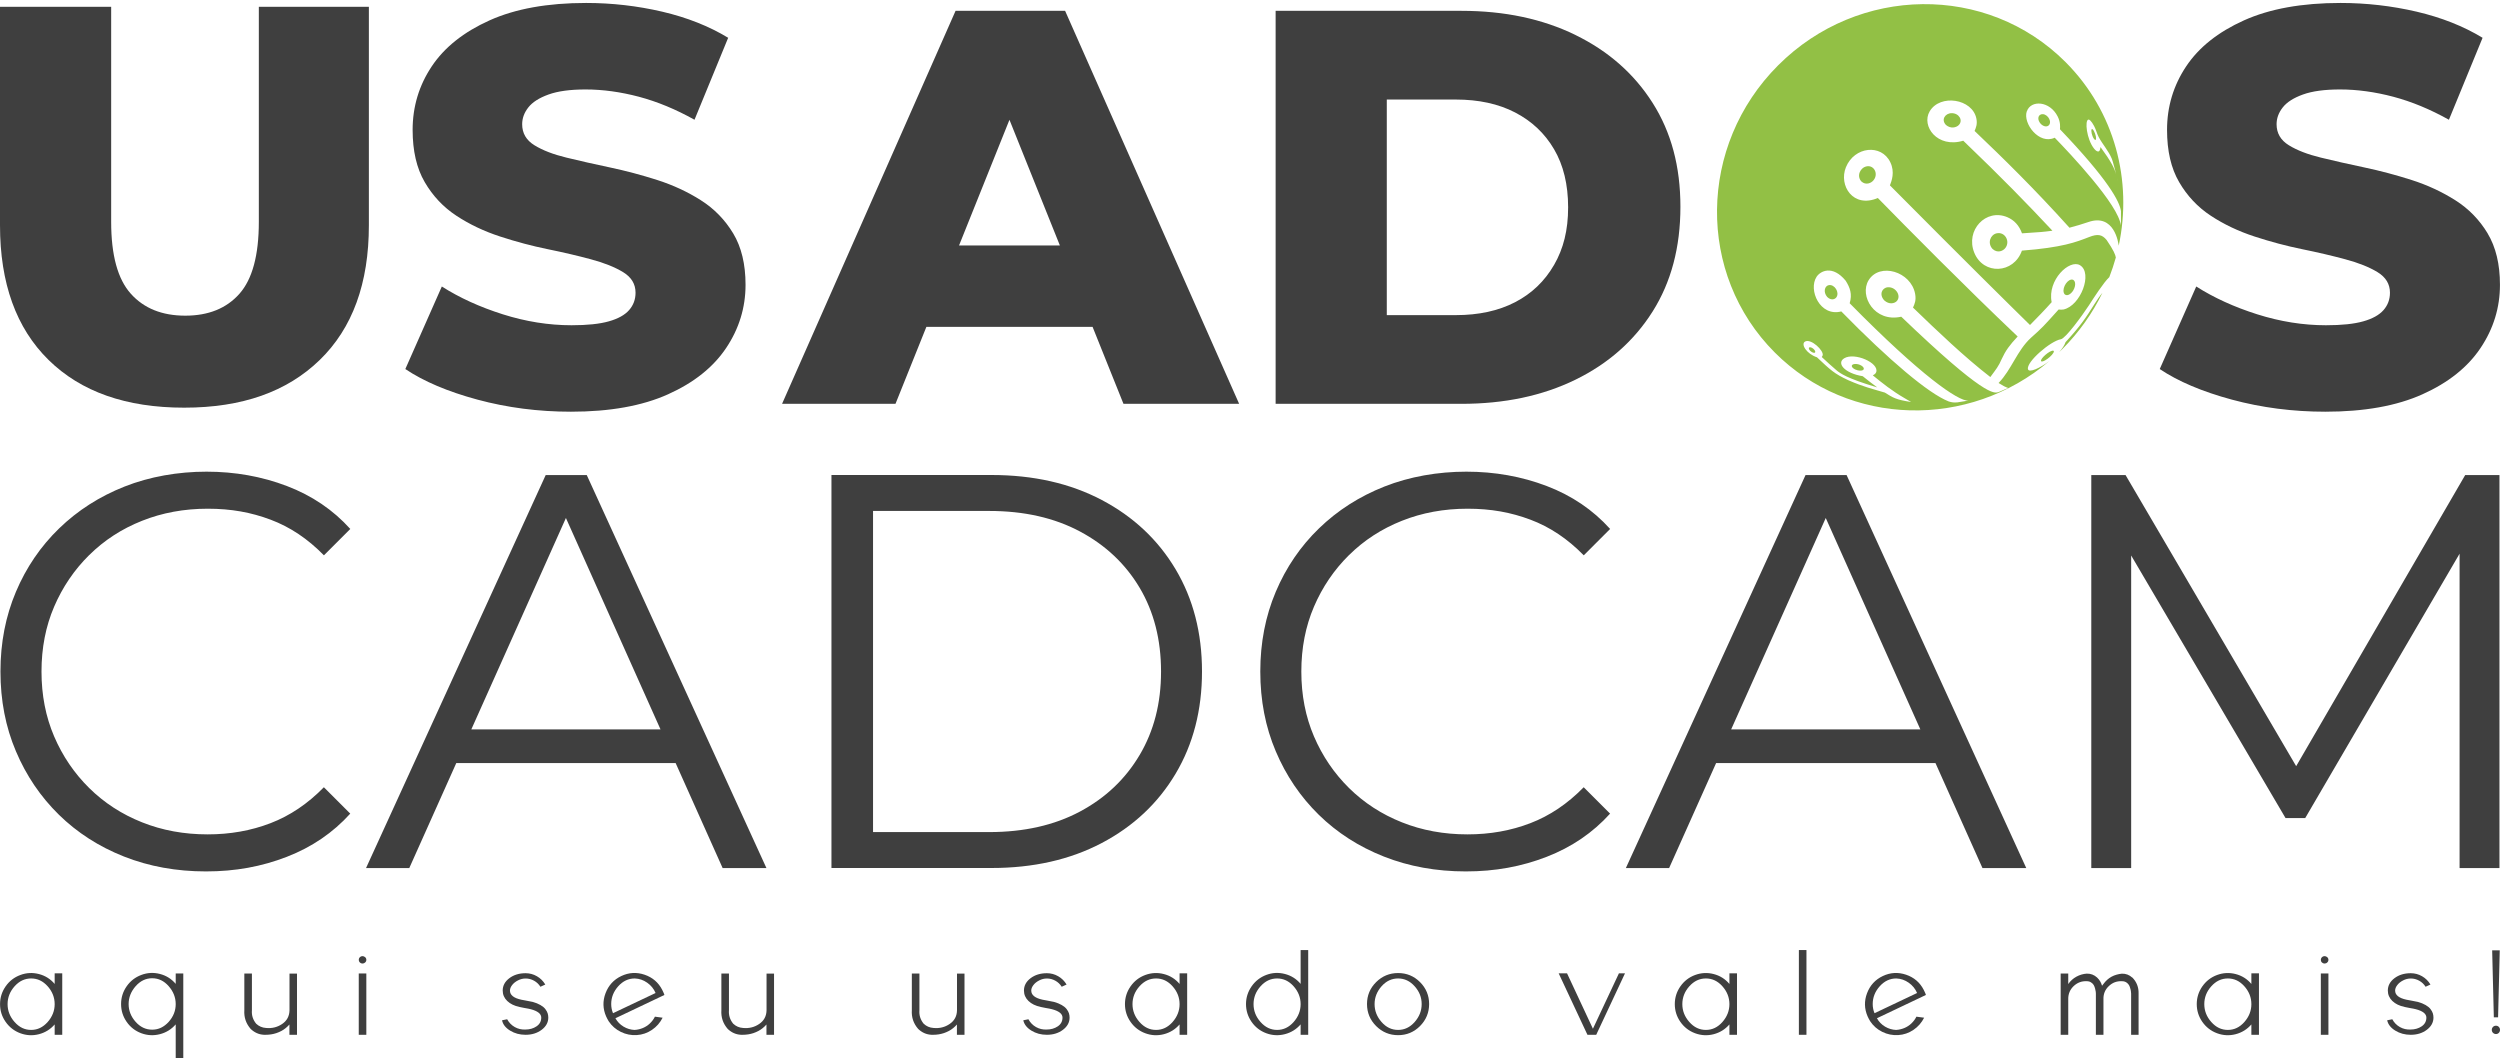 <svg width="600" height="254" viewBox="0 0 600 254" fill="none" xmlns="http://www.w3.org/2000/svg">
<path d="M62.12 53.25C62.12 61.25 60.57 66.99 57.47 70.5C54.37 74 50.04 75.76 44.47 75.76C38.9 75.76 34.54 74.01 31.4 70.5C28.25 67 26.68 61.25 26.68 53.25V1.64H0V54.05C0 67.97 3.88 78.75 11.66 86.39C19.43 94.03 30.28 97.84 44.2 97.84C58.12 97.84 68.88 94.02 76.74 86.39C84.6 78.76 88.53 67.98 88.53 54.05V1.64H62.12V53.25Z" fill="#3F3F3F"/>
<path d="M168.23 48.07C165.04 46.05 161.56 44.43 157.79 43.22C154.02 42.01 150.22 41 146.4 40.19C142.58 39.38 139.1 38.6 135.96 37.83C132.81 37.07 130.25 36.08 128.28 34.87C126.3 33.66 125.32 31.97 125.32 29.82C125.32 28.38 125.81 27.04 126.8 25.78C127.79 24.52 129.4 23.49 131.65 22.68C133.89 21.87 136.86 21.47 140.54 21.47C144.67 21.47 148.94 22.06 153.34 23.22C157.74 24.39 162.19 26.23 166.68 28.74L174.76 9.07C170.18 6.29 164.9 4.2 158.93 2.8C152.96 1.41 146.87 0.71 140.67 0.71C131.42 0.71 123.69 2.1 117.49 4.89C111.29 7.68 106.66 11.36 103.61 15.94C100.56 20.52 99.03 25.6 99.03 31.17C99.03 36.2 99.99 40.38 101.93 43.7C103.86 47.02 106.4 49.72 109.54 51.78C112.68 53.85 116.19 55.51 120.05 56.77C123.91 58.03 127.71 59.04 131.44 59.8C135.17 60.56 138.63 61.37 141.82 62.23C145.01 63.08 147.59 64.12 149.57 65.33C151.54 66.54 152.53 68.18 152.53 70.25C152.53 71.87 152.01 73.26 150.98 74.43C149.95 75.6 148.33 76.5 146.13 77.12C143.93 77.75 140.94 78.06 137.17 78.06C131.69 78.06 126.19 77.18 120.66 75.43C115.14 73.68 110.26 71.45 106.04 68.76L97.28 88.57C101.68 91.53 107.45 93.98 114.59 95.91C121.73 97.84 129.21 98.81 137.02 98.81C146.36 98.81 154.13 97.42 160.33 94.63C166.53 91.85 171.18 88.14 174.28 83.51C177.38 78.88 178.93 73.83 178.93 68.35C178.93 63.41 177.94 59.3 175.97 56.02C173.99 52.74 171.41 50.09 168.22 48.07H168.23Z" fill="#3F3F3F"/>
<path d="M229.34 2.59L187.7 96.91H214.92L222.33 78.45H262.22L269.63 96.91H297.39L255.62 2.59H229.35H229.34ZM230.17 58.91L242.27 28.75L254.37 58.91H230.16H230.17Z" fill="#3F3F3F"/>
<path d="M378.1 8.39C370.19 4.53 361.08 2.6 350.75 2.6H306.15V96.92H350.75C361.08 96.92 370.2 94.99 378.1 91.13C386 87.27 392.18 81.81 396.63 74.76C401.08 67.71 403.3 59.33 403.3 49.63C403.3 39.93 401.08 31.71 396.63 24.7C392.18 17.69 386.01 12.26 378.1 8.4V8.39ZM372.98 63.57C370.73 67.48 367.61 70.46 363.62 72.53C359.62 74.6 354.88 75.63 349.4 75.63H332.83V23.89H349.4C354.88 23.89 359.62 24.92 363.62 26.99C367.62 29.06 370.74 32 372.98 35.82C375.22 39.64 376.35 44.29 376.35 49.77C376.35 55.25 375.23 59.67 372.98 63.58V63.57Z" fill="#3F3F3F"/>
<path d="M597.04 56.02C595.06 52.74 592.48 50.09 589.29 48.07C586.1 46.05 582.62 44.43 578.85 43.22C575.08 42.01 571.28 41 567.46 40.19C563.64 39.38 560.16 38.6 557.02 37.83C553.87 37.07 551.31 36.08 549.34 34.87C547.36 33.66 546.38 31.97 546.38 29.82C546.38 28.38 546.87 27.04 547.86 25.78C548.85 24.52 550.46 23.49 552.71 22.68C554.95 21.87 557.92 21.47 561.6 21.47C565.73 21.47 570 22.06 574.4 23.22C578.8 24.39 583.25 26.23 587.74 28.74L595.82 9.07C591.24 6.29 585.96 4.2 579.99 2.8C574.02 1.41 567.93 0.71 561.73 0.71C552.48 0.71 544.75 2.1 538.55 4.89C532.35 7.68 527.72 11.36 524.67 15.94C521.62 20.52 520.09 25.6 520.09 31.17C520.09 36.2 521.05 40.38 522.99 43.7C524.92 47.02 527.46 49.72 530.6 51.78C533.74 53.85 537.25 55.51 541.11 56.77C544.97 58.03 548.77 59.04 552.5 59.8C556.23 60.56 559.69 61.37 562.88 62.23C566.07 63.08 568.65 64.12 570.63 65.33C572.6 66.54 573.59 68.18 573.59 70.25C573.59 71.87 573.07 73.26 572.04 74.43C571.01 75.6 569.39 76.5 567.19 77.12C564.99 77.75 562 78.06 558.23 78.06C552.75 78.06 547.25 77.18 541.72 75.43C536.2 73.68 531.32 71.45 527.1 68.76L518.34 88.57C522.74 91.53 528.51 93.98 535.65 95.91C542.79 97.84 550.27 98.81 558.08 98.81C567.42 98.81 575.19 97.42 581.39 94.63C587.59 91.85 592.24 88.14 595.34 83.51C598.44 78.88 599.99 73.83 599.99 68.35C599.99 63.41 599 59.3 597.03 56.02H597.04Z" fill="#3F3F3F"/>
<path d="M497.58 69.7C498.4 68.35 498.07 66.87 497.01 67.12C495.84 67.39 494.71 69.59 495.5 70.61C496.17 71.24 497.12 70.46 497.58 69.7ZM434.71 83.4C434.25 83.23 433.99 83.43 434.18 83.83C434.26 83.99 434.37 84.11 434.44 84.19C434.94 84.66 435.38 84.72 435.54 84.65C435.92 84.47 435.38 83.66 434.71 83.41V83.4ZM438.93 68.43C437.91 68.6 437.52 70.09 438.52 71.26C439.45 72.18 440.38 71.86 440.74 71.34C441.54 70.18 440.31 68.2 438.93 68.43ZM446.79 87.78C445.83 87.15 444.33 87.23 444.44 87.9C444.47 88.1 444.63 88.25 444.73 88.35C445.43 88.92 446.39 89.02 446.84 88.92C447.49 88.77 447.47 88.23 446.79 87.78ZM448.04 39.92C446.5 40.17 445.51 42.16 446.71 43.53C447.8 44.54 449.11 43.96 449.68 43.22C450.85 41.73 449.81 39.62 448.04 39.91V39.92ZM503.05 33.32C503.06 33.19 503.05 33 503.02 32.8C502.86 31.87 502.22 30.68 501.99 31.03C501.8 31.32 502.03 32.64 502.59 33.38C502.95 33.8 503.03 33.48 503.05 33.32ZM491.86 29.88C492.47 28.79 491.08 27.08 489.87 27.45C489.08 27.69 488.89 28.78 489.83 29.78C490.78 30.65 491.59 30.36 491.86 29.88ZM479.22 55.99C477.7 56.31 476.91 58.31 478.2 59.74C479.4 60.84 480.74 60.25 481.31 59.49C482.51 57.87 481.15 55.58 479.23 55.99H479.22ZM492.78 84.16C491.97 84.03 489.55 86.13 489.86 86.68C489.86 86.69 489.88 86.71 489.89 86.72C490.28 86.94 491.35 86.21 491.93 85.69C492.78 84.94 493.17 84.22 492.77 84.16H492.78ZM467.04 30C468.19 30.97 469.51 30.6 470.08 30.04C471.22 28.91 470.17 27.14 468.38 27.16C466.82 27.18 465.81 28.74 467.04 30ZM495.74 82.1C495.49 82.88 494.92 83.7 494.19 84.51C494.43 84.28 494.67 84.06 494.91 83.83C498.98 79.76 502.2 75.17 504.58 70.28C503.98 70.97 503.24 72.08 502.62 73.06C500.52 76.38 499.46 78.04 495.75 82.1H495.74ZM496.64 54.66C498.02 54.3 499.86 53.76 501.21 53.29C507.44 51.14 508.43 58.37 508.49 58.97C511.82 43.44 507.59 26.76 495.71 14.88C476.89 -3.94 446.02 -3.59 426.76 15.67C407.5 34.93 407.15 65.8 425.97 84.62C443.83 102.48 472.53 103.06 491.87 86.63C489.53 88.4 486.98 89.52 486.72 88.62C486.22 86.9 492.16 81.82 494.6 81.42C495.75 81.23 499.72 75.75 501.35 73.27C502.45 71.56 504.93 67.7 506.23 66.52C506.83 64.97 507.36 63.39 507.8 61.8C507.7 61.15 507.28 60.08 505.59 57.6C504.5 56.27 503.44 56.09 501.41 56.88C498.24 58.12 494.97 59.4 485.26 60.15C483.29 65.73 476.03 66.05 473.83 60.66C471.64 55.28 476.61 49.94 481.77 52.13C483.43 52.84 484.61 54.14 485.28 56C490.06 55.69 490.25 55.68 492.58 55.37C486.44 48.82 480.72 42.92 471.18 33.77C464.94 35.65 461.04 30.23 463.13 26.71C465.63 22.49 473.38 23.69 474.33 28.45C474.6 29.78 474.24 30.62 473.9 31.43C480.7 37.91 488.16 45.2 496.67 54.65L496.64 54.66ZM508.19 43.19L508.24 43.45C508.19 43.22 508.13 42.97 508.08 42.71C508.12 42.87 508.16 43.02 508.19 43.19ZM501.24 28.7C501.53 28.68 501.86 29.12 502.12 29.47C502.27 29.7 502.45 30 502.58 30.24C503.05 31.09 503.24 32.06 503.7 32.92C504.66 34.7 506.05 36.21 506.83 38.09C506.9 38.27 506.98 38.52 507.04 38.71C507.32 39.65 507.62 40.81 507.89 41.9C507.48 40.43 506.73 38.84 504.12 35.29C503.95 37.24 502.83 35.98 502.61 35.71C500.77 33.45 500.28 28.78 501.24 28.7ZM486.44 26.74C487.38 23.92 491.97 24.19 493.85 27.97C494.53 29.33 494.44 30.43 494.39 31.02C505.97 43.13 508.74 48.39 509.03 50.67V53.01L508.99 54.09C508.51 49.21 496.73 36.75 493.13 33.05C489.39 34.82 485.46 29.62 486.42 26.74H486.44ZM452.33 94.21C449.31 93.31 447.25 92.85 443.61 91.26C440.18 89.67 439.29 88.77 436.07 85.75C433.58 84.94 432.09 82.56 433.24 81.96C434.66 81.21 437.77 84.15 437.44 85.3C437.4 85.43 437.28 85.57 437.22 85.68C438.74 87.1 439.1 87.43 440.81 88.91C441.69 89.61 443.16 90.78 450.54 92.98C448.9 91.76 448.61 91.54 447.06 90.29C442.65 89.57 440.69 87.14 442.62 85.98C445.09 84.5 451.04 87.09 450.29 89.31C450.16 89.71 449.76 89.93 449.48 90.09C451.77 91.95 454.14 93.86 457.17 95.6L458.67 96.48C455.08 95.93 454.39 95.5 452.33 94.2V94.21ZM469.72 96.57C469.72 96.57 469.72 96.57 469.71 96.57C469.05 96.65 468.39 96.57 467.77 96.37L467.6 96.31C462.86 94.42 453.43 86.52 441.91 74.74C436.8 76.09 433.91 69.56 435.99 66.41C436.89 65.06 439.77 63.51 442.96 67.37C444.01 69.04 444.58 70.6 443.92 72.78C461.15 90.28 470.02 96.31 472.38 96.15C472.38 96.15 470.38 96.49 469.71 96.58L469.72 96.57ZM487.2 78C488.8 76.39 490.9 74.22 492.4 72.52C491.31 67.21 496.69 62.13 499.21 63.66C502.31 65.54 499.37 73.38 495.23 74.28C494.89 74.35 494.42 74.33 494.07 74.28C490.42 78.34 490.13 78.67 487.45 81.05C484.08 84.13 482.8 88.68 479.66 91.92C480.78 92.62 481.21 92.85 481.95 93.11L479.81 94.04L479.59 94.12C478.58 94.42 476.22 95.13 456.3 76.01C449.87 77.46 446.17 70.99 448.47 67.25C451.12 62.94 458.63 65.14 459.63 70.52C459.92 72.06 459.51 72.96 459.12 73.82C464.96 79.46 471.47 85.69 477.68 90.49C479.07 88.6 479.66 87.92 480.42 86.14C481.32 84.19 482.29 82.83 484.24 80.76C471.59 68.76 457.78 54.78 450.68 47.52C444.74 50.06 441.24 44.52 443.02 40.14C445.04 35.17 451.52 34.45 453.68 38.95C454.82 41.33 453.98 43.46 453.58 44.49C471.45 62.49 482.31 73.21 487.2 78ZM453.08 68.94C451.64 69.07 450.95 70.71 452.22 72.09C453.4 73.16 454.68 72.84 455.22 72.27C456.4 71.02 454.96 68.78 453.08 68.95V68.94Z" fill="#92C045"/>
<path d="M21.42 133.21C25.01 129.66 29.23 126.92 34.09 124.99C38.94 123.06 44.2 122.09 49.85 122.09C55.5 122.09 60.27 122.97 64.94 124.72C69.61 126.47 73.88 129.32 77.74 133.28L84.07 126.95C79.94 122.37 74.86 118.93 68.84 116.64C62.82 114.35 56.4 113.2 49.57 113.2C42.74 113.2 35.91 114.39 29.9 116.77C23.88 119.15 18.65 122.5 14.2 126.81C9.75 131.12 6.29 136.2 3.82 142.04C1.35 147.88 0.11 154.26 0.11 161.17C0.11 168.08 1.34 174.47 3.82 180.3C6.29 186.14 9.73 191.21 14.13 195.53C18.53 199.84 23.74 203.19 29.76 205.57C35.78 207.95 42.34 209.14 49.43 209.14C56.52 209.14 62.81 207.97 68.83 205.64C74.85 203.31 79.92 199.85 84.06 195.27L77.73 188.94C73.87 192.89 69.6 195.77 64.93 197.56C60.26 199.36 55.23 200.25 49.84 200.25C44.18 200.25 38.93 199.29 34.08 197.35C29.23 195.42 25.01 192.68 21.41 189.13C17.82 185.58 15.01 181.45 12.99 176.73C10.97 172.01 9.96 166.83 9.96 161.17C9.96 155.51 10.97 150.32 12.99 145.61C15.01 140.9 17.82 136.76 21.41 133.21H21.42Z" fill="#3F3F3F"/>
<path d="M130.97 114.01L87.85 208.33H98.23L109.51 183.13H162.15L173.43 208.33H183.94L140.82 114.01H130.98H130.97ZM113.12 175.05L135.82 124.32L158.52 175.05H113.12Z" fill="#3F3F3F"/>
<path d="M264.43 120C256.84 116 248.01 114 237.95 114H199.55V208.32H237.95C248.01 208.32 256.83 206.32 264.43 202.32C272.02 198.32 277.93 192.78 282.15 185.68C286.37 178.59 288.48 170.41 288.48 161.16C288.48 151.91 286.37 143.73 282.15 136.64C277.93 129.55 272.02 124 264.43 120ZM273.53 181.17C270.11 186.96 265.33 191.5 259.18 194.78C253.03 198.06 245.77 199.7 237.42 199.7H209.53V122.63H237.42C245.77 122.63 253.03 124.27 259.18 127.55C265.33 130.83 270.12 135.34 273.53 141.09C276.94 146.84 278.65 153.53 278.65 161.17C278.65 168.81 276.94 175.39 273.53 181.18V181.17Z" fill="#3F3F3F"/>
<path d="M323.78 133.21C327.37 129.66 331.6 126.92 336.45 124.99C341.3 123.06 346.56 122.09 352.21 122.09C357.86 122.09 362.63 122.97 367.3 124.72C371.97 126.47 376.24 129.32 380.1 133.28L386.43 126.95C382.3 122.37 377.22 118.93 371.2 116.64C365.18 114.35 358.76 113.2 351.93 113.2C345.1 113.2 338.27 114.39 332.26 116.77C326.24 119.15 321.01 122.5 316.56 126.81C312.11 131.12 308.65 136.2 306.18 142.04C303.71 147.88 302.47 154.26 302.47 161.17C302.47 168.08 303.7 174.47 306.18 180.3C308.65 186.14 312.09 191.21 316.49 195.53C320.89 199.84 326.1 203.19 332.12 205.57C338.14 207.95 344.7 209.14 351.79 209.14C358.88 209.14 365.17 207.97 371.19 205.64C377.21 203.31 382.28 199.85 386.42 195.27L380.09 188.94C376.23 192.89 371.96 195.77 367.29 197.56C362.62 199.36 357.59 200.25 352.2 200.25C346.54 200.25 341.29 199.29 336.44 197.35C331.59 195.42 327.37 192.68 323.77 189.13C320.18 185.58 317.37 181.45 315.35 176.73C313.33 172.01 312.32 166.83 312.32 161.17C312.32 155.51 313.33 150.32 315.35 145.61C317.37 140.89 320.18 136.76 323.77 133.21H323.78Z" fill="#3F3F3F"/>
<path d="M433.33 114.01L390.21 208.33H400.59L411.87 183.13H464.51L475.79 208.33H486.3L443.18 114.01H433.34H433.33ZM415.48 175.05L438.18 124.32L460.88 175.05H415.48Z" fill="#3F3F3F"/>
<path d="M591.65 114.01L551.08 183.88L510.13 114.01H501.91V208.33H511.48V133.32L548.53 196.34H553.25L590.3 132.89V208.33H599.87V114.01H591.65Z" fill="#3F3F3F"/>
<path d="M13.12 233.6H14.94V248.36H13.12V245.86C12.11 247.03 10.85 247.82 9.34 248.21C7.83 248.6 6.34 248.52 4.88 247.98C3.42 247.44 2.24 246.52 1.35 245.25C0.45 243.97 0.01 242.55 0.01 240.99C0.01 239.43 0.46 238.01 1.35 236.73C2.24 235.45 3.42 234.54 4.88 234C6.34 233.45 7.83 233.38 9.34 233.77C10.85 234.16 12.11 234.95 13.12 236.15V233.62V233.6ZM3.5 245.28C4.62 246.55 5.94 247.18 7.47 247.18C9 247.18 10.31 246.55 11.44 245.28C12.56 244.01 13.12 242.58 13.12 240.99C13.12 239.4 12.56 237.97 11.44 236.71C10.32 235.45 9 234.83 7.47 234.83C5.94 234.83 4.62 235.46 3.5 236.71C2.38 237.97 1.82 239.39 1.82 240.99C1.82 242.59 2.38 244.02 3.5 245.28Z" fill="#3F3F3F"/>
<path d="M42.17 233.63H43.99V253.94H42.17V245.85C41.16 247.02 39.9 247.81 38.39 248.2C36.88 248.59 35.39 248.52 33.93 247.98C32.47 247.44 31.29 246.53 30.4 245.25C29.5 243.96 29.06 242.54 29.06 240.97C29.06 239.4 29.51 237.99 30.4 236.71C31.29 235.43 32.47 234.52 33.93 233.98C35.39 233.43 36.88 233.36 38.39 233.75C39.9 234.14 41.16 234.93 42.17 236.13V233.63ZM32.55 245.24C33.67 246.5 34.99 247.12 36.52 247.12C38.05 247.12 39.36 246.49 40.49 245.24C41.61 243.99 42.17 242.57 42.17 240.98C42.17 239.39 41.61 237.97 40.49 236.69C39.37 235.41 38.05 234.78 36.52 234.78C34.99 234.78 33.67 235.42 32.55 236.69C31.43 237.97 30.87 239.4 30.87 240.98C30.87 242.56 31.43 243.98 32.55 245.24Z" fill="#3F3F3F"/>
<path d="M69.46 233.66H71.28V248.35H69.46V245.88C68.9 246.52 68.27 247.03 67.55 247.42C67.16 247.63 66.75 247.8 66.32 247.95C65.5 248.22 64.64 248.35 63.76 248.35C62.53 248.39 61.42 248.01 60.46 247.21C60.36 247.13 60.25 247.04 60.15 246.93C59.04 245.65 58.53 244.16 58.64 242.45V233.65H60.46V242.45C60.36 243.66 60.7 244.74 61.48 245.69C62.14 246.31 62.92 246.65 63.83 246.71C65.27 246.85 66.57 246.54 67.72 245.75C68.87 244.97 69.46 243.87 69.48 242.45V233.65L69.46 233.66Z" fill="#3F3F3F"/>
<path d="M87.64 230.99C87.45 231.17 87.24 231.25 86.99 231.25C86.74 231.25 86.53 231.16 86.36 230.99C86.19 230.82 86.1 230.6 86.1 230.36C86.1 230.12 86.19 229.9 86.36 229.73C86.53 229.56 86.75 229.47 86.99 229.47C87.23 229.47 87.45 229.56 87.64 229.73C87.83 229.9 87.92 230.12 87.92 230.36C87.92 230.6 87.83 230.82 87.64 230.99ZM87.92 248.35H86.1V233.63H87.92V248.35Z" fill="#3F3F3F"/>
<path d="M127.83 240.45C128.57 240.66 129.2 240.91 129.71 241.21C130.22 241.51 130.62 241.83 130.88 242.18C131.15 242.53 131.33 242.87 131.44 243.2C131.54 243.53 131.59 243.87 131.59 244.22C131.59 245.37 131.06 246.35 130 247.15C128.94 247.95 127.65 248.35 126.13 248.35C124.75 248.35 123.52 248.02 122.43 247.35C121.34 246.68 120.69 245.85 120.49 244.87L121.72 244.62C122.15 245.42 122.76 246.05 123.54 246.49C124.32 246.93 125.17 247.13 126.07 247.09C127.12 247.09 128.02 246.83 128.77 246.32C129.52 245.81 129.9 245.11 129.9 244.22C129.9 243.33 129.06 242.65 127.37 242.21C127.06 242.13 126.54 242.02 125.8 241.9C125.29 241.8 124.93 241.73 124.72 241.68C123.44 241.41 122.45 240.93 121.73 240.23C121.01 239.53 120.65 238.7 120.65 237.73C120.65 236.56 121.18 235.57 122.24 234.77C123.3 233.97 124.6 233.57 126.14 233.57C127.11 233.57 128.01 233.81 128.86 234.3C129.7 234.78 130.37 235.45 130.87 236.29L129.7 236.82C129.31 236.2 128.8 235.72 128.17 235.37C127.54 235.02 126.87 234.84 126.15 234.84C125.51 234.84 124.89 234.99 124.3 235.3C123.7 235.61 123.24 235.98 122.9 236.43C122.56 236.87 122.39 237.31 122.39 237.74C122.39 238.81 123.3 239.54 125.11 239.93C125.27 239.95 125.61 240.01 126.13 240.12C126.93 240.26 127.51 240.38 127.86 240.46L127.83 240.45Z" fill="#3F3F3F"/>
<path d="M152.34 247.18C153.02 247.14 153.67 246.98 154.3 246.72C154.93 246.45 155.49 246.09 155.98 245.62C156.47 245.15 156.88 244.62 157.18 244L159.03 244.25C158.43 245.44 157.58 246.42 156.47 247.17C155.36 247.92 154.14 248.34 152.81 248.42C151.48 248.5 150.22 248.25 149.01 247.66C147.8 247.07 146.83 246.22 146.09 245.11C145.86 244.74 145.66 244.35 145.47 243.94C144.67 242.11 144.62 240.25 145.33 238.37C146.04 236.49 147.3 235.11 149.11 234.25C150.92 233.39 152.78 233.28 154.7 233.93C156.61 234.58 158.02 235.79 158.93 237.56C159.01 237.72 159.08 237.88 159.15 238.02C159.27 238.27 159.38 238.52 159.46 238.79L147.7 244.38C148.17 245.22 148.82 245.89 149.65 246.39C150.47 246.88 151.37 247.15 152.34 247.19V247.18ZM147.12 243.17L157.34 238.32C156.91 237.31 156.24 236.49 155.33 235.85C154.42 235.21 153.43 234.87 152.34 234.83C150.82 234.83 149.49 235.46 148.37 236.71C147.25 237.97 146.69 239.39 146.69 240.97C146.69 241.73 146.83 242.46 147.12 243.16V243.17Z" fill="#3F3F3F"/>
<path d="M183.95 233.66H185.77V248.35H183.95V245.88C183.39 246.52 182.76 247.03 182.04 247.42C181.65 247.63 181.24 247.8 180.81 247.95C179.99 248.22 179.13 248.35 178.25 248.35C177.02 248.39 175.91 248.01 174.95 247.21C174.85 247.13 174.74 247.04 174.64 246.93C173.53 245.65 173.02 244.16 173.13 242.45V233.65H174.95V242.45C174.85 243.66 175.19 244.74 175.97 245.69C176.63 246.31 177.41 246.65 178.32 246.71C179.76 246.85 181.06 246.54 182.21 245.75C183.36 244.97 183.95 243.87 183.97 242.45V233.65L183.95 233.66Z" fill="#3F3F3F"/>
<path d="M229.66 233.66H231.48V248.35H229.66V245.88C229.1 246.52 228.47 247.03 227.75 247.42C227.36 247.63 226.95 247.8 226.52 247.95C225.7 248.22 224.84 248.35 223.96 248.35C222.73 248.39 221.62 248.01 220.66 247.21C220.56 247.13 220.45 247.04 220.35 246.93C219.24 245.65 218.73 244.16 218.84 242.45V233.65H220.66V242.45C220.56 243.66 220.9 244.74 221.68 245.69C222.34 246.31 223.12 246.65 224.03 246.71C225.47 246.85 226.77 246.54 227.92 245.75C229.07 244.97 229.66 243.87 229.68 242.45V233.65L229.66 233.66Z" fill="#3F3F3F"/>
<path d="M252.94 240.45C253.68 240.66 254.31 240.91 254.82 241.21C255.33 241.51 255.73 241.83 255.99 242.18C256.26 242.53 256.44 242.87 256.55 243.2C256.65 243.53 256.7 243.87 256.7 244.22C256.7 245.37 256.17 246.35 255.11 247.15C254.05 247.95 252.76 248.35 251.24 248.35C249.86 248.35 248.63 248.02 247.54 247.35C246.45 246.68 245.8 245.85 245.59 244.87L246.82 244.62C247.25 245.42 247.86 246.05 248.64 246.49C249.42 246.93 250.27 247.13 251.17 247.09C252.22 247.09 253.12 246.83 253.87 246.32C254.62 245.81 255 245.11 255 244.22C255 243.33 254.16 242.65 252.47 242.21C252.16 242.13 251.64 242.02 250.9 241.9C250.39 241.8 250.02 241.73 249.82 241.68C248.54 241.41 247.55 240.93 246.83 240.23C246.11 239.53 245.75 238.7 245.75 237.73C245.75 236.56 246.28 235.57 247.34 234.77C248.4 233.97 249.7 233.57 251.25 233.57C252.22 233.57 253.12 233.81 253.97 234.3C254.81 234.78 255.48 235.45 255.98 236.29L254.81 236.82C254.42 236.2 253.91 235.72 253.28 235.37C252.65 235.02 251.98 234.84 251.26 234.84C250.62 234.84 250 234.99 249.41 235.3C248.81 235.61 248.34 235.98 248.01 236.43C247.67 236.87 247.5 237.31 247.5 237.74C247.5 238.81 248.41 239.54 250.22 239.93C250.38 239.95 250.72 240.01 251.24 240.12C252.04 240.26 252.62 240.38 252.97 240.46L252.94 240.45Z" fill="#3F3F3F"/>
<path d="M283.1 233.6H284.92V248.36H283.1V245.86C282.09 247.03 280.83 247.82 279.32 248.21C277.81 248.6 276.32 248.52 274.86 247.98C273.4 247.44 272.22 246.52 271.33 245.25C270.44 243.97 269.99 242.55 269.99 240.99C269.99 239.43 270.44 238.01 271.33 236.73C272.23 235.45 273.4 234.54 274.86 234C276.32 233.46 277.81 233.38 279.32 233.77C280.83 234.16 282.09 234.95 283.1 236.15V233.62V233.6ZM273.48 245.28C274.6 246.55 275.92 247.18 277.45 247.18C278.98 247.18 280.3 246.55 281.42 245.28C282.54 244.01 283.1 242.58 283.1 240.99C283.1 239.4 282.54 237.97 281.42 236.71C280.3 235.45 278.98 234.83 277.45 234.83C275.92 234.83 274.6 235.46 273.48 236.71C272.36 237.96 271.8 239.39 271.8 240.99C271.8 242.59 272.36 244.02 273.48 245.28Z" fill="#3F3F3F"/>
<path d="M313.97 228.01V248.35H312.15V245.85C311.14 247.02 309.88 247.81 308.37 248.2C306.86 248.59 305.37 248.52 303.91 247.98C302.45 247.44 301.27 246.53 300.38 245.25C299.49 243.96 299.04 242.54 299.04 240.99C299.04 239.44 299.49 238.02 300.38 236.73C301.28 235.44 302.45 234.53 303.91 233.98C305.37 233.43 306.86 233.36 308.37 233.75C309.88 234.14 311.14 234.93 312.15 236.13V228.01H313.97ZM310.47 245.28C311.59 244.01 312.15 242.58 312.15 240.99C312.15 239.4 311.59 237.97 310.47 236.71C309.35 235.45 308.03 234.83 306.5 234.83C304.97 234.83 303.65 235.46 302.53 236.71C301.41 237.96 300.85 239.39 300.85 240.99C300.85 242.59 301.41 244.02 302.53 245.28C303.65 246.54 304.97 247.18 306.5 247.18C308.03 247.18 309.35 246.55 310.47 245.28Z" fill="#3F3F3F"/>
<path d="M330.27 235.71C331.73 234.26 333.49 233.53 335.55 233.53C337.61 233.53 339.36 234.26 340.81 235.71C342.26 237.16 342.99 238.92 342.99 240.97C342.99 243.02 342.26 244.79 340.81 246.25C339.36 247.71 337.6 248.44 335.55 248.44C333.5 248.44 331.73 247.71 330.27 246.25C328.81 244.79 328.08 243.03 328.08 240.97C328.08 238.91 328.81 237.16 330.27 235.71ZM331.57 245.28C332.68 246.55 334 247.18 335.54 247.18C337.08 247.18 338.4 246.55 339.52 245.28C340.64 244.01 341.2 242.58 341.2 240.97C341.2 239.36 340.64 237.97 339.52 236.71C338.4 235.45 337.07 234.83 335.54 234.83C334.01 234.83 332.68 235.46 331.57 236.71C330.46 237.97 329.9 239.39 329.9 240.99C329.9 242.59 330.46 244.02 331.57 245.28Z" fill="#3F3F3F"/>
<path d="M388.52 233.6H390L383.09 248.36H380.99L374.08 233.6H376.09L382.3 246.9L388.54 233.6H388.52Z" fill="#3F3F3F"/>
<path d="M415.06 233.6H416.88V248.36H415.06V245.86C414.05 247.03 412.79 247.82 411.28 248.21C409.77 248.6 408.28 248.52 406.82 247.98C405.36 247.44 404.18 246.52 403.29 245.25C402.4 243.97 401.95 242.55 401.95 240.99C401.95 239.43 402.4 238.01 403.29 236.73C404.19 235.45 405.36 234.54 406.82 234C408.28 233.46 409.77 233.38 411.28 233.77C412.79 234.16 414.05 234.95 415.06 236.15V233.62V233.6ZM405.44 245.28C406.56 246.55 407.88 247.18 409.41 247.18C410.94 247.18 412.26 246.55 413.38 245.28C414.5 244.01 415.06 242.58 415.06 240.99C415.06 239.4 414.5 237.97 413.38 236.71C412.26 235.45 410.94 234.83 409.41 234.83C407.88 234.83 406.56 235.46 405.44 236.71C404.32 237.96 403.76 239.39 403.76 240.99C403.76 242.59 404.32 244.02 405.44 245.28Z" fill="#3F3F3F"/>
<path d="M433.55 248.35H431.73V228.01H433.55V248.35Z" fill="#3F3F3F"/>
<path d="M455.1 247.18C455.78 247.14 456.43 246.98 457.06 246.72C457.69 246.45 458.25 246.09 458.74 245.62C459.23 245.15 459.63 244.62 459.94 244L461.79 244.25C461.19 245.44 460.34 246.42 459.23 247.17C458.12 247.92 456.9 248.34 455.57 248.42C454.24 248.5 452.98 248.25 451.77 247.66C450.56 247.07 449.59 246.22 448.85 245.11C448.62 244.74 448.42 244.35 448.23 243.94C447.43 242.11 447.38 240.25 448.09 238.37C448.8 236.49 450.06 235.11 451.87 234.25C453.68 233.39 455.54 233.28 457.46 233.93C459.37 234.58 460.78 235.79 461.69 237.56C461.77 237.72 461.84 237.88 461.91 238.02C462.03 238.27 462.14 238.52 462.22 238.79L450.46 244.38C450.93 245.22 451.58 245.89 452.41 246.39C453.23 246.88 454.13 247.15 455.1 247.19V247.18ZM449.88 243.17L460.1 238.32C459.67 237.31 459 236.49 458.09 235.85C457.18 235.21 456.19 234.87 455.1 234.83C453.58 234.83 452.25 235.46 451.13 236.71C450.01 237.96 449.45 239.39 449.45 240.97C449.45 241.73 449.59 242.46 449.88 243.16V243.17Z" fill="#3F3F3F"/>
<path d="M511.75 234.59C512.8 235.66 513.3 236.95 513.26 238.45V248.36H511.47V238.45C511.47 238.26 511.45 238.05 511.41 237.82C511.37 237.58 511.29 237.27 511.16 236.88C511.04 236.49 510.81 236.16 510.48 235.89C510.15 235.62 509.75 235.49 509.28 235.49C508.05 235.43 506.99 235.82 506.1 236.68C505.21 237.53 504.79 238.58 504.83 239.81V248.36H503.01V238.45C503.01 238.33 503 238.18 502.98 238.02C502.96 237.86 502.91 237.61 502.83 237.29C502.75 236.97 502.64 236.69 502.51 236.44C502.38 236.19 502.16 235.97 501.86 235.78C501.56 235.58 501.22 235.49 500.83 235.49C499.62 235.43 498.57 235.82 497.68 236.66C496.8 237.5 496.36 238.54 496.38 239.78V248.36H494.56V233.64H496.38V236.17C496.89 235.43 497.54 234.84 498.32 234.41C499.1 233.98 499.94 233.73 500.82 233.67C501.77 233.65 502.59 233.96 503.29 234.6C503.87 235.14 504.27 235.79 504.49 236.58C504.65 236.35 504.77 236.21 504.83 236.15C505.08 235.8 505.37 235.48 505.69 235.18C506.02 234.88 506.37 234.63 506.75 234.42C507.13 234.21 507.53 234.05 507.95 233.93C508.37 233.81 508.81 233.72 509.26 233.68C510.21 233.66 511.03 233.97 511.73 234.61L511.75 234.59Z" fill="#3F3F3F"/>
<path d="M540.33 233.6H542.15V248.36H540.33V245.86C539.32 247.03 538.06 247.82 536.55 248.21C535.04 248.6 533.55 248.52 532.09 247.98C530.63 247.44 529.45 246.52 528.56 245.25C527.67 243.97 527.22 242.55 527.22 240.99C527.22 239.43 527.67 238.01 528.56 236.73C529.46 235.45 530.63 234.54 532.09 234C533.55 233.46 535.04 233.38 536.55 233.77C538.06 234.16 539.32 234.95 540.33 236.15V233.62V233.6ZM530.71 245.28C531.83 246.55 533.15 247.18 534.68 247.18C536.21 247.18 537.53 246.55 538.65 245.28C539.77 244.01 540.33 242.58 540.33 240.99C540.33 239.4 539.77 237.97 538.65 236.71C537.53 235.45 536.21 234.83 534.68 234.83C533.15 234.83 531.83 235.46 530.71 236.71C529.59 237.96 529.03 239.39 529.03 240.99C529.03 242.59 529.59 244.02 530.71 245.28Z" fill="#3F3F3F"/>
<path d="M558.54 230.99C558.36 231.17 558.14 231.25 557.89 231.25C557.64 231.25 557.43 231.16 557.26 230.99C557.08 230.82 557 230.6 557 230.36C557 230.12 557.09 229.9 557.26 229.73C557.43 229.56 557.65 229.47 557.89 229.47C558.13 229.47 558.35 229.56 558.54 229.73C558.73 229.9 558.82 230.12 558.82 230.36C558.82 230.6 558.73 230.82 558.54 230.99ZM558.82 248.35H557V233.63H558.82V248.35Z" fill="#3F3F3F"/>
<path d="M580.27 240.45C581.01 240.66 581.64 240.91 582.15 241.21C582.66 241.51 583.06 241.83 583.32 242.18C583.59 242.53 583.77 242.87 583.88 243.2C583.98 243.53 584.03 243.87 584.03 244.22C584.03 245.37 583.5 246.35 582.44 247.15C581.38 247.95 580.09 248.35 578.57 248.35C577.19 248.35 575.96 248.02 574.87 247.35C573.78 246.68 573.13 245.85 572.92 244.87L574.15 244.62C574.58 245.42 575.19 246.05 575.97 246.49C576.75 246.93 577.6 247.13 578.5 247.09C579.55 247.09 580.45 246.83 581.2 246.32C581.95 245.81 582.33 245.11 582.33 244.22C582.33 243.33 581.49 242.65 579.8 242.21C579.49 242.13 578.97 242.02 578.23 241.9C577.72 241.8 577.35 241.73 577.15 241.68C575.87 241.41 574.88 240.93 574.16 240.23C573.44 239.53 573.08 238.7 573.08 237.73C573.08 236.56 573.61 235.57 574.67 234.77C575.73 233.97 577.03 233.57 578.58 233.57C579.55 233.57 580.45 233.81 581.3 234.3C582.14 234.78 582.81 235.45 583.31 236.29L582.14 236.82C581.75 236.2 581.24 235.72 580.61 235.37C579.98 235.02 579.31 234.84 578.59 234.84C577.95 234.84 577.33 234.99 576.74 235.3C576.14 235.61 575.67 235.98 575.34 236.43C575 236.87 574.83 237.31 574.83 237.74C574.83 238.81 575.74 239.54 577.55 239.93C577.71 239.95 578.05 240.01 578.57 240.12C579.37 240.26 579.95 240.38 580.3 240.46L580.27 240.45Z" fill="#3F3F3F"/>
<path d="M598.32 246.46C598.52 246.26 598.75 246.17 599.03 246.17C599.31 246.17 599.54 246.27 599.72 246.46C599.91 246.66 600 246.89 600 247.17C600 247.45 599.91 247.68 599.72 247.88C599.53 248.08 599.3 248.17 599.03 248.17C598.76 248.17 598.52 248.07 598.32 247.88C598.12 247.68 598.03 247.45 598.03 247.17C598.03 246.89 598.13 246.66 598.32 246.46ZM599.54 244.16H598.52L598.12 228.08H599.94L599.54 244.16Z" fill="#3F3F3F"/>
</svg>
